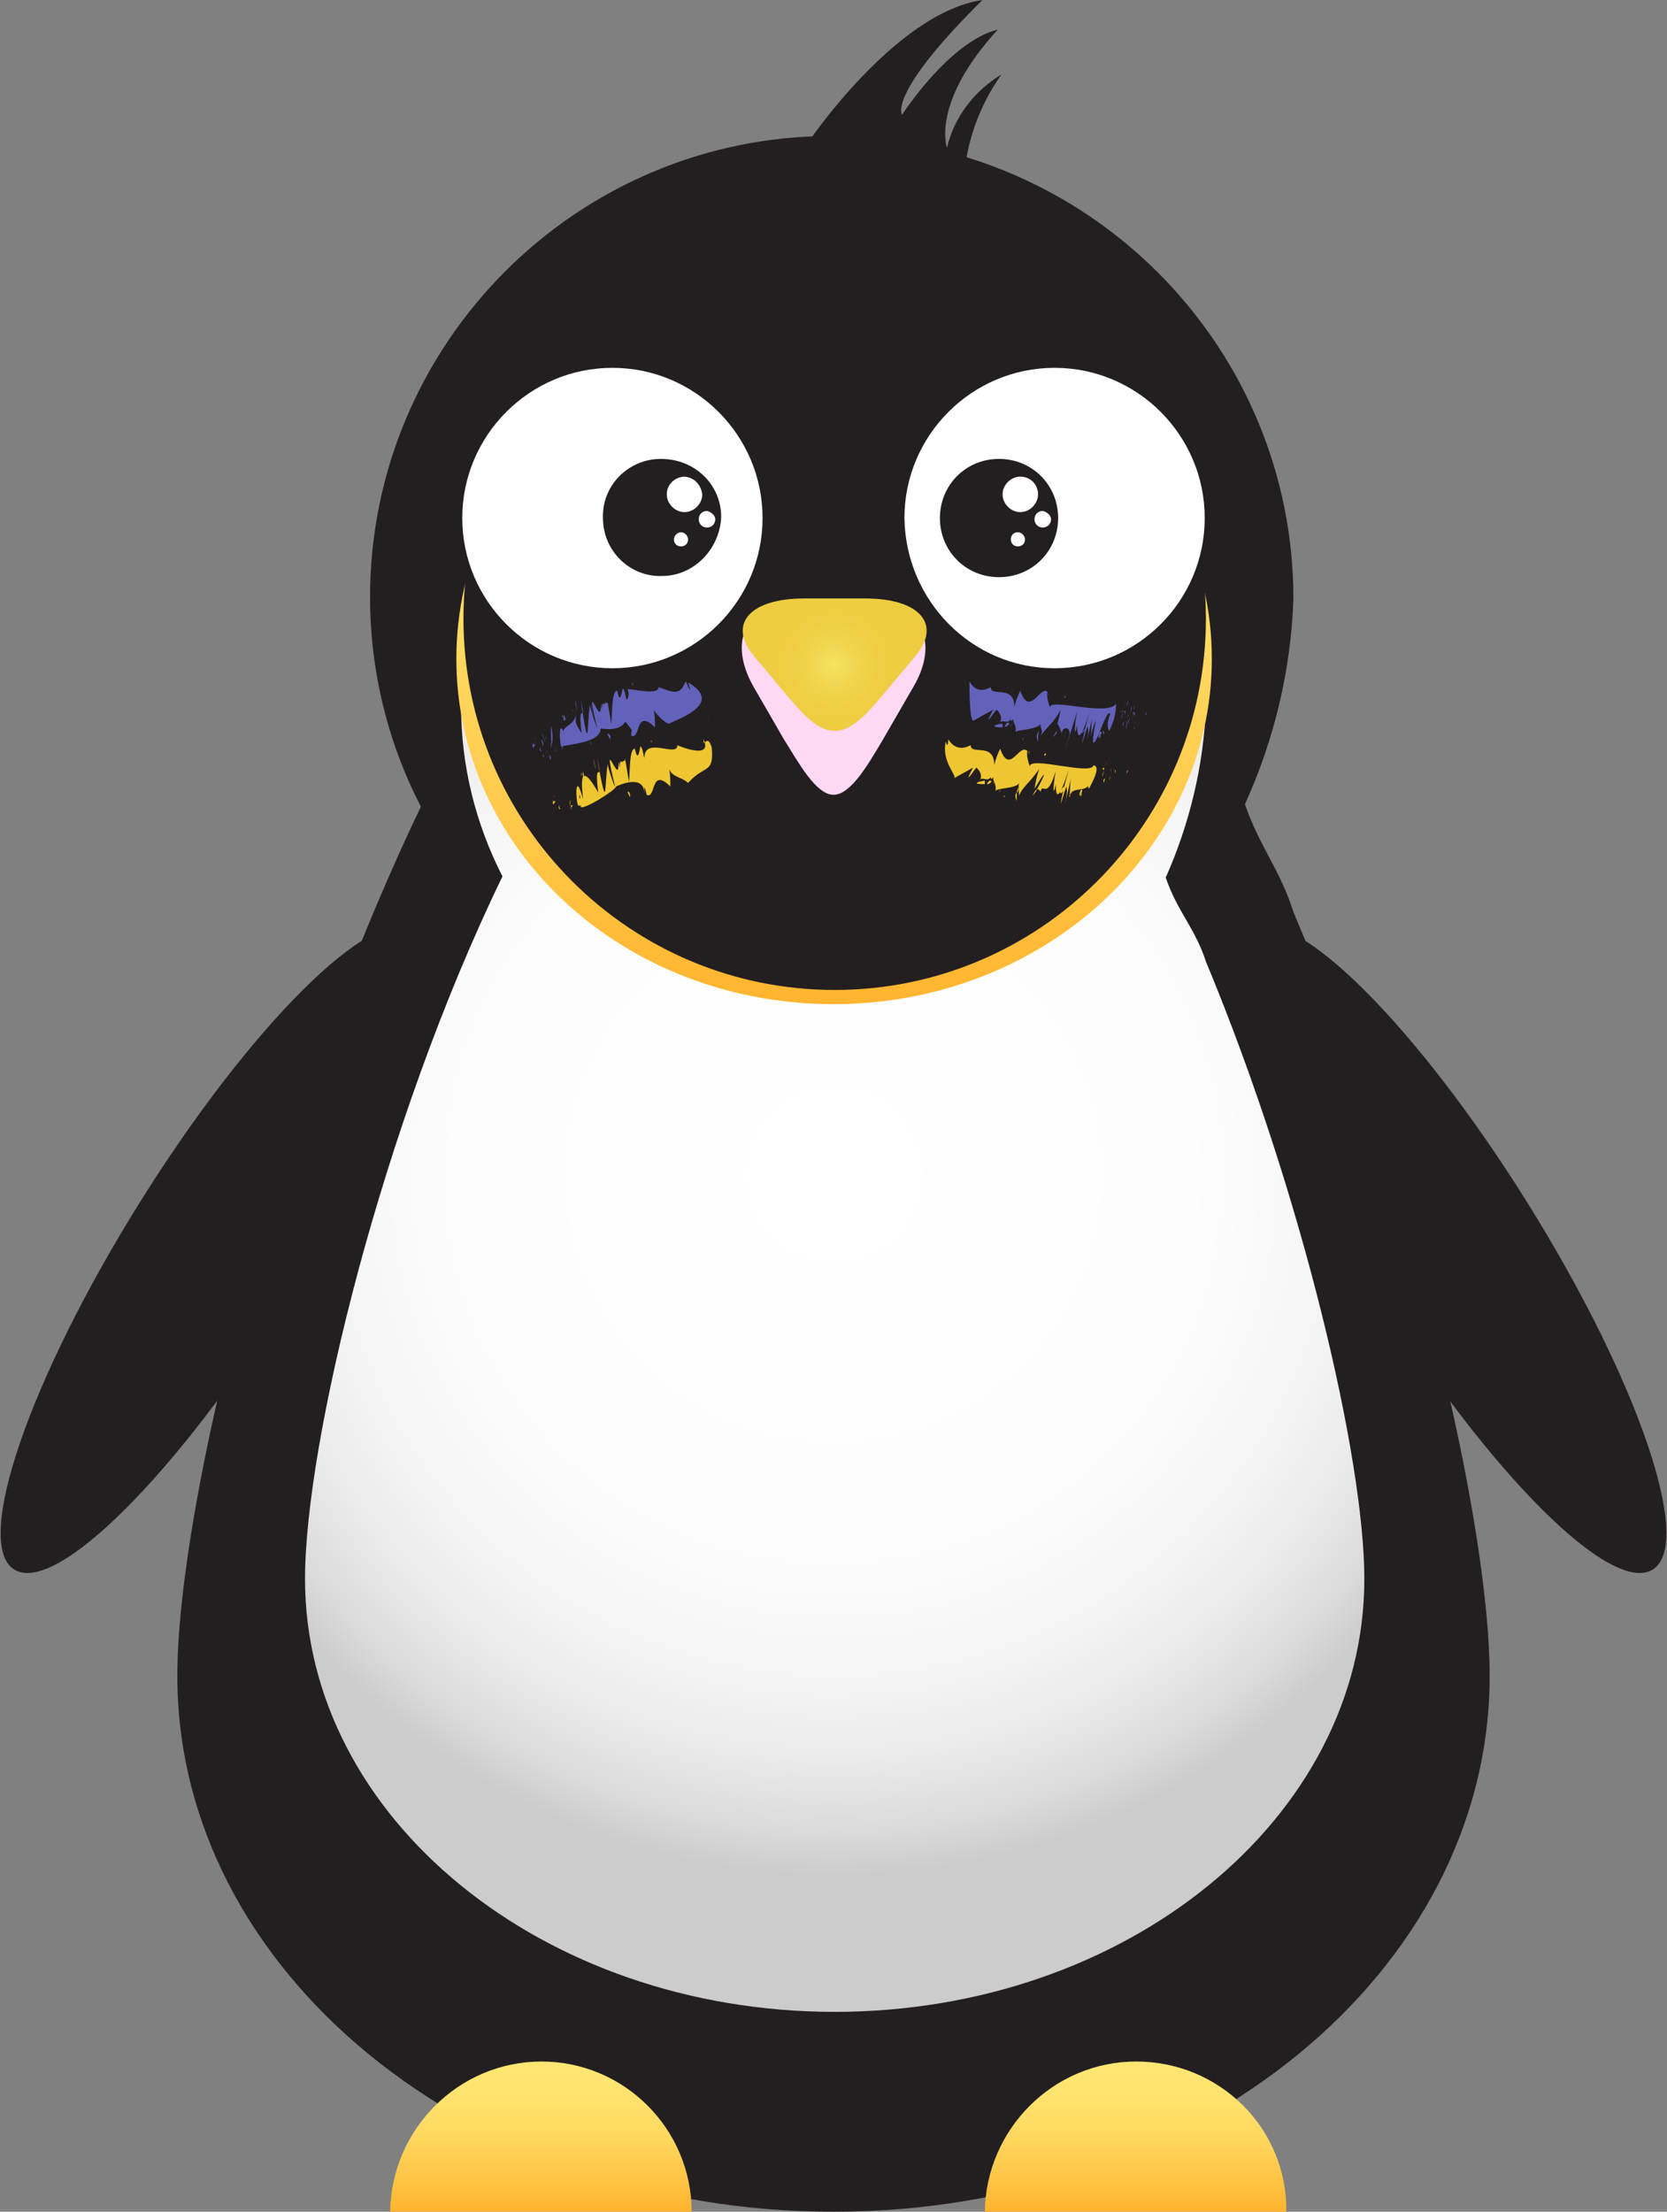 <svg id="Layer_1" xmlns="http://www.w3.org/2000/svg" viewBox="0 0 141 187"><rect x="0" y="0" width="141" height="187" fill="#808080" stroke="none"/><style>.st0{fill:#231f20}.st1{fill:url(#SVGID_1_)}.st2{fill:url(#SVGID_2_)}.st3{fill:url(#SVGID_3_)}.st4{fill:url(#SVGID_4_)}.st5{fill:#fff}.st6{fill:#ffd8f4}.st7{fill:url(#SVGID_5_)}.st8{fill:#eec631}.st9{fill:#6262bb}</style><path class="st0" d="M109.4 77.1c-1.1-3.5-2.9-5.6-4.1-9.1 2.5-5.5 3.9-11.4 4.1-17.4 0-20.9-16.6-38.1-37.5-39-.2 0-.4-.1-.7-.1H70.3c-21.5 0-39 17.5-39 39 0 6.2 1.5 12.3 4.3 17.7C23.1 94.3 15 127.5 15 141.7c0 25 24.8 45.3 55.5 45.3s55.5-20.3 55.5-45.3c0-12.6-6.3-40.3-16.6-64.6z"/><radialGradient id="SVGID_1_" cx="70.53" cy="88.64" r="59.34" gradientTransform="matrix(1 0 0 -1 0 187.89)" gradientUnits="userSpaceOnUse"><stop offset="0" stop-color="#fff"/><stop offset=".51" stop-color="#fdfdfd"/><stop offset=".7" stop-color="#f6f6f6"/><stop offset=".83" stop-color="#ebebeb"/><stop offset=".94" stop-color="#dadada"/><stop offset="1" stop-color="#ccc"/></radialGradient><path class="st1" d="M102 81.3c-.9-2.8-2.4-4.2-3.4-7.1 2-4.5 3.2-9.4 3.4-14.4 0-16.9-13.4-30.8-30.3-31.5-.2 0-.3-.1-.5-.1h-.7C53.1 28.2 39 42.3 39 59.7c0 5 1.2 9.9 3.5 14.4-10.2 21-16.7 47.9-16.7 59.4 0 20.2 20.1 36.6 44.8 36.6s44.8-16.4 44.8-36.6c0-10.1-5.2-32.5-13.4-52.2z"/><linearGradient id="SVGID_2_" gradientUnits="userSpaceOnUse" x1="45.755" y1="13.63" x2="45.755" y2=".89" gradientTransform="matrix(1 0 0 -1 0 187.89)"><stop offset="0" stop-color="#ffe773"/><stop offset=".22" stop-color="#ffe36e"/><stop offset=".48" stop-color="#ffd960"/><stop offset=".76" stop-color="#ffc748"/><stop offset="1" stop-color="#ffb42e"/></linearGradient><path class="st2" d="M45.8 174.3c-7 0-12.7 5.7-12.8 12.7h25.5c0-7-5.7-12.7-12.7-12.7z"/><linearGradient id="SVGID_3_" gradientUnits="userSpaceOnUse" x1="96.125" y1="13.63" x2="96.125" y2=".89" gradientTransform="matrix(1 0 0 -1 0 187.89)"><stop offset="0" stop-color="#ffe773"/><stop offset=".22" stop-color="#ffe36e"/><stop offset=".48" stop-color="#ffd960"/><stop offset=".76" stop-color="#ffc748"/><stop offset="1" stop-color="#ffb42e"/></linearGradient><path class="st3" d="M96.1 174.3c-7 0-12.7 5.7-12.8 12.7h25.5c.1-7-5.6-12.7-12.7-12.7z"/><linearGradient id="SVGID_4_" gradientUnits="userSpaceOnUse" x1="70.535" y1="161.38" x2="70.535" y2="102.91" gradientTransform="matrix(1 0 0 -1 0 187.89)"><stop offset="0" stop-color="#ffe773"/><stop offset=".22" stop-color="#ffe36e"/><stop offset=".48" stop-color="#ffd960"/><stop offset=".76" stop-color="#ffc748"/><stop offset="1" stop-color="#ffb42e"/></linearGradient><path class="st4" d="M102.5 55.7c0 16.1-14.3 29.2-32 29.2s-31.9-13-31.9-29.2 14.3-29.2 31.9-29.2 32 13.1 32 29.2z"/><path class="st0" d="M102 52.3c0 17.4-14.1 31.4-31.4 31.4s-31.4-14-31.4-31.4c0-17.3 14-31.4 31.4-31.4C87.9 20.9 102 35 102 52.3z"/><path class="st5" d="M51.8 56.5c-7 0-12.7-5.7-12.7-12.7 0-7 5.7-12.7 12.7-12.7s12.7 5.7 12.7 12.7c0 7-5.7 12.7-12.7 12.7z"/><path class="st0" d="M55.9 38.8c-2.8 0-5 2.3-4.9 5 0 2.8 2.3 5 5 4.9 2.7 0 4.9-2.3 5-5 0-2.7-2.2-4.9-5.1-4.9.1 0 .1 0 0 0z"/><path class="st5" d="M59.4 41.8c0 .8-.7 1.5-1.5 1.5s-1.5-.7-1.5-1.5.6-1.4 1.4-1.5c.9 0 1.5.7 1.6 1.5zM60.5 43.9c0 .4-.3.7-.7.7-.4 0-.7-.3-.7-.7 0-.4.3-.7.7-.7.4.1.7.4.7.7zM58.2 45.6c0 .4-.3.6-.6.6-.4 0-.6-.3-.6-.6s.3-.6.6-.6.6.3.6.6zM89.2 56.5c7 0 12.7-5.7 12.7-12.7 0-7-5.7-12.7-12.7-12.7s-12.7 5.7-12.7 12.7c.1 7 5.7 12.7 12.7 12.7z"/><path class="st0" d="M84.5 38.8c2.8 0 5 2.2 5 5s-2.2 5-5 5-5-2.2-5-5 2.2-5 5-5z"/><path class="st5" d="M87.8 41.8c0 .8-.7 1.5-1.5 1.5s-1.5-.7-1.5-1.5.7-1.5 1.5-1.5c.9 0 1.5.7 1.5 1.5zM88.9 43.9c0 .4-.3.7-.7.7-.4 0-.7-.3-.7-.7s.3-.7.7-.7c.4.1.7.4.7.7zM86.7 45.6c0 .4-.3.6-.6.6-.4 0-.6-.3-.6-.6 0-.4.3-.6.6-.6s.6.3.6.6z"/><path class="st6" d="M77.3 58l-2.6 4.5c-1.2 2-2.7 4.7-4.2 4.7s-3-2.8-4.2-4.7L63.7 58c-1.5-2.7-1.2-5 .6-6.2l4.5-1h4.3c4.6 0 6.5 3.2 4.2 7.2z"/><radialGradient id="SVGID_5_" cx="70.552" cy="131.665" r="6.764" gradientTransform="matrix(1 0 0 -1 0 187.89)" gradientUnits="userSpaceOnUse"><stop offset="0" stop-color="#f7e563"/><stop offset=".09" stop-color="#f4df5a"/><stop offset=".32" stop-color="#f0d44b"/><stop offset=".59" stop-color="#eece43"/><stop offset="1" stop-color="#edcc40"/></radialGradient><path class="st7" d="M73.2 50.6H68c-4.6 0-6.5 2.2-4.2 4.9l2.6 3.1c1.2 1.4 2.6 3.2 4.2 3.2s3-1.8 4.2-3.2l2.6-3.1c2.3-2.7.4-4.9-4.2-4.9z"/><path class="st0" d="M68.1 12.4S75.6 1.1 83.1 0c-8.1 8-6.8 9.7-6.8 9.7s4-6.2 8.1-7.2c-5.7 6.2-4.3 10-4.3 10 .6-2.6 2.3-4.8 4.6-6.2-1.9 2.7-3 5.8-3.2 9.1M24.4 109.6c9.3-15 14.1-28.8 10.6-31s-13.9 8.2-23.2 23.1-14.1 28.8-10.6 31 13.8-8.1 23.2-23.1zM116.6 109.6c-9.3-15-14.1-28.8-10.6-31s13.9 8.2 23.2 23.1 14.1 28.8 10.6 31-13.8-8.1-23.2-23.1z"/><path class="st8" d="M46.8 67.6c-.1.5 0 .5.2.1-.2.1-.2.1-.2-.1zM47.5 68.3s0 .1 0 0zM47.4 68.4c-.1-.1-.1-.2-.1-.3-.1.1 0 .4.1.3zM46.9 67.3c-.1-.2-.1-.2 0 0-.1 0 0 .1 0 0zM47.7 68.4v-.2.2zM47.5 68c0-.2 0-.4-.1-.6.1.2.1.4.1.6zM48.3 68.4l-.1-.1c.1 0 .2.2.1.1zM48.3 68.1v.2c.2-.2.1-.3 0-.2zM48.2 68.1c.1 0 0-1 0 0zM48.2 67.7c0-.3 0-.2 0 0zM47.4 66.9s0-.1 0 0zM55.7 62.8v.3-.3zM49.4 65.7c0-.1 0-.2-.1-.5 0 .5 0 .7.1.5zM49.5 65.7c-.1 0-.1 0 0 0-.1.1 0 .1 0 0zM53.1 66.9c0 .2.1.3.2.5 0-.2 0-.4-.2-.5zM58.2 66.1s-.1.1 0 0c0 .1 0 .1 0 0z"/><path class="st8" d="M60.2 63.2c-.4-1.3-.7.2-.7-.7.9 1.9-2.5.4-2.2.5 0 1.1-2.8-.8-2.8 1.1-.1-.3-.1-.7-.3-1-.1 0-.2 1.6-.5.2-.5 0-.4 2.1-.5 2.8l-.3-1.8c-.5.1-.6.5-.2 1.3-.1-1.4-.2-1.6-.3-.7 0-1.2-.1.3-.1-.1 0 1.4-1.4-3-.3 1.6.1.5-.6-1.5-.6-1.8-.3 1.9 0 4.4-.9-.5.6 2.5-.3-.3.1 2.9-2-3.5-1.2.7-1.3.5-.7-2.5-.6.3-.4.6.3.1.4-.2.1-.7 0-.8.2.9.1.8.1.4 3-1.4 3-1.7.2-.1 2.4-1.1 2.4.6 0-.7 0-.7.2.1.8.4.3-2.4 2-.7 0-.5 0-1-.1-1.5.2.7 1.1.7 1.6 1.2 1.4-1.6 2.2-.7 2-3z"/><path class="st8" d="M50.4 65.1c-.3-1.6-.2-.7 0 0zM49.5 65.7s0-.4 0 0zM49.5 65.7c.1.2 0 0 0 0zM52.9 64.3c0-.3-.1 0 0 0zM50 64.8l.1.1-.1-.1zM48.5 67.2c0 .1 0 .2 0 0zM49.2 65.3s-.1.2 0 .3v-.3zM55.1 62.6s0 .1 0 0c-.1 0 .1.4 0 0zM95.3 65.4s.1-.2.1-.3c-.1.1-.1.2-.1.3zM94.2 65.2c0-.1 0 0 0 0zM94.2 65.1c0 .1 0 0 .1-.1l-.1.1zM94.3 65.1v.3s.1-.3 0-.3zM94 65l-.1.2s.1-.1.1-.2zM93.6 64.5c0 .1-.1.1-.1.2l.1-.2zM94 65.5c-.1.2-.2.4-.2.5.1-.2.1-.3.2-.5zM93.7 65zM93.7 65zM93.4 64.8v0zM93.4 64.9c-.2.1-.2.1 0 .2-.4 1 0 .4 0-.2zM93.6 66.6c0-.1 0 0 0 0zM93.4 66.2c0-.1 0-.3.1-.4-.2.1-.2.2-.1.4zM84.6 66.7l-.1.3s.1-.1.1-.3zM86.1 67.2c.2-.5.1-.3 0 0zM87 63.8c0-.1.1-.2.1-.3-.1.1-.1.2-.1.3zM83.3 63zM82.5 65.6v0zM83.3 66.3V66c-.6.1-1.2.3 0 .3zM83.4 66.4zM88.4 63.7c-.1.1-.1.2 0 .2.1-.2.1-.2 0-.2zM84.1 66.1c-.2.2-.1.2 0 0zM89.7 66.8c-.2 1 1-1.1 0 0z"/><path class="st8" d="M92.5 64.7c-.2.9-5.4-.8-5.4.1-.1-.3-.3-.9-.2-1.3-.7-.7-1.5 2.1-2.3-.2-.2.4-.4.9-.5 1.4 0-2-2-.8-2-1.7-.7.4-1.4.3-1.9-.5 0 .6-.1.6-.2.2-.4 1.7 1 2.9.7 3.1.5-.3 1.1-.6 1.6-.9-1 1.9.3-.1.3 0 .4.4.5.8.2 1.2.2-.6.7.1 1-.4 0 .2.1.2.2 0 0 .5.3.5.2 1.2 0-.3 1.8-.2 2-.7-.1.4 0 .7 0 1.1.2-.7 1-1.2 1.7-2.3-.2.6-.3 1.1-.4 1.7 1.6-2.7.3 0 .2 0 .3.1.3.2.3.3.2-1 .5.8 1.3-1.8-.3 1.6-.2 2.2 0 1.1 0 2.4 1-1 1.1-1.2-.3 1-.5 1.8-.7 2.9.2-.5.3-1 .5-1.5.1.5 0 .9-.1 1.4.2-.9.4-1.7.6-2.6-.2.7-.2 1.3-.2 2 .2-1.1 2 .2 1.7-2-.2.5-.3.9-.1 1.4.6-1.1.9-1.9.4-2z"/><path class="st8" d="M89.6 64.8c.1 0 .1-.1 0 0zM83.7 66c-.7.7.6 0 0 0zM91.4 66.8c0-.1 0-.1 0 0zM87.6 66.8s0-.1 0 0c-.7 1.1.4-.3 0 0zM90.1 67.8c0 .2 0 .1 0 0zM86 67s.1 0 .1-.1c.1-.4 0-.4-.1.1zM91.4 66.8c0 .1-.1.2-.1.5.3-.4.3-.6.1-.5zM90.5 66.9s0 .1-.1.3c.1-.1.1-.2.1-.3zM86.3 67.4v-.1.1zM86 67.7V67c-.1.1-.2.3 0 .7zM86.3 66.9c0-.1-.1 0 0 0zM90.5 67.4v-.2c-.1.1-.1.1 0 .2zM92.8 65.7s0-.1 0 0z"/><path class="st8" d="M91.4 67.3c.1 0 .1-.2.1-.3 0 .1-.2.3-.1.3zM84.9 67.4s.1 0 0 0c.1.1.1-.4 0 0z"/><g><path class="st9" d="M45 63c-.1.4.1-.6 0 0zM45.1 62.8c-.1.5 0 .5.2.1-.1.1-.2 0-.2-.1zM45.7 63.9s.1.1 0 0zM45.9 63.7c0 .4.2.5 0 0zM45.8 63.5zM45.8 63.5c-.1-.1-.1-.2-.1-.3-.1.1 0 .4.1.3zM45.3 62.4c-.1-.1-.1-.1 0 0-.1 0 0 .2 0 0zM46.2 63.9c0-.3-.1-.5 0 0zM46.1 63.5v-.2.2zM45.7 63.1c0 .2 0 .3 0 0zM45.7 63.1v-.3.3zM46.4 63.9c.1.8-.1-.5 0 0zM46.5 63.8c0 .8.2.3 0 0zM46.2 63.4c.2.6.1.1 0 0zM45.8 62.5c0 .2.1.4.1.6.1-.2 0-.4-.1-.6zM46.1 63s0 .1-.1.2c0 0 .1-.1.1-.2zM46.1 63zM46 63.2zM46 63.2c0 .1 0 .1 0 0zM46.1 62.9c0 .1 0 .3 0 0zM46.5 63.4c0-.5 0 0 0 0zM46.7 63.5l-.1-.1c.1.1.1.2.1.1zM46.4 63.4c0-.3 0 0 0 0zM46.6 61.4c0 3 .3.7 0 0zM46.6 62.8c0-.2 0-.2 0 0z"/><path class="st9" d="M46.6 63.2c.1 0 0-1 0 0zM45.8 62s0-.1 0 0zM45.9 62.1c.6 1.8-.2-.4 0 0zM46.2 62.6c0-.4-.1-.5 0 0zM47 63.6c-.2-.5-.2-.6 0 0zM46.9 63.3c0-.1 0-.1 0 0zM47 63.6c0 .1 0 .1 0 0zM47.1 63.5c0 .1 0 .1 0 0zM47 63.4v.1c.1 0 0-.1 0-.1zM47 63.4v-.1.1zM49.9 62.7c.3.6.1 0 0 0zM48.4 63.1c-.1 0-.1 0 0 0zM50 59.4c0 .4.4 2.3 0 0zM56.7 60.8zM48.8 60.1c-.2-1.6-.2-.7 0 0zM47.8 60.9c.1-.1.1-.5 0 0zM47.9 60.8c0 .2 0 0 0 0zM51.2 59.5c0-.3-.1 0 0 0z"/><path class="st9" d="M58.2 57.7c.3.9.2.8-.2-.1-.5 1.3-1.1.9-2.3.5 0 .8-2.7 0-2.6.2.1.3.1.6-.1.9-.1-.3-.1-.7-.3-1-.1 0-.2 1.6-.5.2-.5 0-.4 2.1-.5 2.8l-.3-1.8c-.5.1-.6.5-.2 1.3-.1-1.4-.2-1.6-.3-.7 0-1.2-.1.3-.1-.1 0 1.4-1.4-3-.3 1.6.1.4-.6-1.6-.6-1.9-.3 1.7 0 4.7-.8-.5.6 2.5-.3-.3.1 2.9-.6-1-.5-.7-.5-1.9.1 1.6-1.7 1-.8 2.5-.7-2.5-.6.3-.4.6-.2-.3 3.3-.2 3.3-1.6.2 0 1.6.3 2.1-.6.9 1.2.4.5.5 1.2.8.4.3-2.4 2-.7 0-.5 0-1-.1-1.5.1.3 1 1.2 1.3 1.2.1-.2 4.9-1.6 1.6-3.5z"/><path class="st9" d="M47.8 60.9c0-.1 0-.2-.1-.5-.1.4 0 .6.1.5zM56.7 60.8zM51.4 62c0 .2.1.3.2.5.1-.2 0-.4-.2-.5zM47.8 60.9zM56.7 60.8c0 .1 0 .1 0 0zM48.4 60s.1.1.1.2c0-.2-.1-.2-.1-.2zM47.3 63.5c-.1-.3 0 0 0 0zM46.9 62.4s0 .1 0 0zM47.5 63.1c0-.1.1.3 0 .2.1.3.1-.4 0-.2zM46.9 61.9c0 .1 0 .1 0 0zM46.8 61.6c0 .1.1.2.1.2s-.1-.1-.1-.2zM47.2 61.8c-.3-.1 0 0 0 0zM46.9 61.5s.1.2 0 0zM47.8 61.7c0-.2-.1-.3 0 0zM47.4 60.9c-.2-.4.3.7 0 0zM47.6 60.4s-.1.2 0 .3v-.3zM49.3 59.3s.4 1.4 0 0zM59.9 60.6c.1.1.1 0 0 0zM59.9 60.6c-.1-.1-.1 0 0 0zM59.9 60.1s.3.9 0 0zM52.3 58.3s0-.1 0 0c0-.1 0 0 0 0zM52.3 58.3zM52.3 58.2zM52.3 58.3c0 .1 0 .1 0 0zM53.5 57.7s0 .1 0 0c-.1.1.1.5 0 0zM96.9 60.5s.1-.2.1-.3c-.1.1-.1.2-.1.3zM96.4 61.1c0-.1.1-.1 0 0zM96.3 61.1s.1 0 0 0c.1 0 0 0 0 0zM96.3 61.1c-.1.1 0 .1 0 0zM96 61c0 .2.1.2 0 0zM95.9 60c.1-.3 0-.5 0 0zM95.8 60.3c0-.1 0 0 0 0zM95.9 60.2l-.1.1c0 .1.1 0 .1-.1zM95.9 60.2v.3c.1 0 .1-.3 0-.3zM95.9 61.5c.1.3.1-.1 0 0zM95.7 59.7c-.1.3 0 .8 0 0zM95.6 60.1l-.1.2s.1-.1.1-.2zM95.7 60.9c.3-.8 0-.1 0 0zM95.5 59.7c-.1.1-.1.2 0 0zM95.5 59.7c0-.2.1-.4 0 0zM95.3 59.7c.3-.8 0-.3 0 0zM95.1 59.8s.1-.1.1-.2c0 .1 0 .1-.1.2zM95.4 60.2c.1-.6 0-.1 0 0zM95.6 60.6c-.1.2-.2.4-.2.6.1-.2.1-.4.2-.6zM95.4 60.6c0-.1.1-.1.1-.2-.1.1-.2.3-.1.2zM95.5 60.4z"/><path class="st9" d="M95.3 60.7c.1-.2.1-.1 0 0zM95.2 60.1c-.2 0 0 .4 0 0z"/><path class="st9" d="M95.1 60.4c.1-.1 0-.2 0 0zM95.3 60.1s0-.1 0 0zM95.3 60.1c-.2.3-.1.1 0 0zM94.3 61.9c.1-.5.7-3.1 0 0zM94.9 60.2zM94.8 59.9zM94.8 60.1v.1c.1-.1 0-.1 0-.1zM94.8 59.9v0zM94.8 59.9zM95 60.2c-.4 1 0 .4 0-.2-.1.2-.1.2 0 .2zM95.3 61.7zM95.3 61.6c.1-1.6-.1.1 0 0zM95 61.4c0-.1 0-.3.1-.4-.1.1-.2.2-.1.4zM94.8 59.8c0-.2 0-.1 0 0zM94.8 60c0-.1 0-.1 0 0 0-.1 0-.1 0 0zM94.8 59.9v-.1.1zM94.8 60c0 .2 0 .1 0 0zM94.7 59.8c0-.1 0-.1 0 0zM94.7 59.8v0zM89.5 60.6c0-.1.1-.1 0 0zM89.5 60.6c-.2.3 0 0 0 0zM86.2 61.9c0 .1-.1.3-.1.3l.1-.3zM88.6 58.9c0-.1.1-.2.1-.3 0 .2-.1.2-.1.3zM84.8 61.5v-.3c-.6 0-1.2.3 0 .3z"/><path class="st9" d="M94.4 59.5c-.7 1.1-5.6-.5-5.6.3-.1-.3-.3-.9-.2-1.3-.6-.6-1.5 2.2-2.3-.1-.2.4-.4.9-.5 1.4 0-2-2-.8-2-1.7-.7.4-1.4.3-1.8-.5 0 .7 0 3.7.4 3.3.5-.3 1.1-.6 1.6-.9-1 1.9.3-.1.3 0 .4.4.5.8.2 1.2.2-.5.7.1 1-.4 0 .2 0 .2.2 0 0 .4.3.5.2 1.1 0-.2 1.9-.2 2.1-.7 0 .6.3.4 0 1.1.1-.4 1.2-1.2 1.7-2.3-.4 2.5-.5.1.1 2 .1-.7.9-.5.6.3.8-2.5-1.5 4.9.7-2.1-.3 1.6-.2 2.2 0 1.1 0 2.4 1-.9 1.1-1.2-.3 1-.5 1.8-.7 2.8.2-.5.3-1 .5-1.5.1.5 0 .9-.1 1.4.2-.9.4-1.7.6-2.6-.2.7-.2 1.3-.2 2 .1-.5.2-.9.4-1.3-.7 3.6.3 1 .3 1-.1.3.8-2.2.9-1.5-.2.5-.3.9-.1 1.4.4-.7.6-1.5.6-2.3zm-4.9 1.8c0-.2 0 0 0 0zm4.4-1.3c0-.1 0-.1 0 0zM84 60.7v0z"/><path class="st9" d="M84.9 58.2c.1 0 .1 0 0 0 0-.1 0 0 0 0zM90.1 58.8c-.1.1-.1.2 0 .2v-.2zM87.9 61.8c-.2.1 0 0 0 0zM91.3 60c0-.1 0-.1 0 0zM91.5 61.9c-.1.4.9-1 0 0zM85.2 61.1c-.7.8.6 0 0 0zM92.3 62s0 .1-.1.3c0-.1.1-.2.1-.3zM89.3 61.9c0-.1 0-.1 0 0-.6 1 .4-.3 0 0zM93 61.9c0 .1-.1.2-.1.5.3-.4.4-.6.1-.5zM89.6 61.7c.1.7 0 0 0 0zM91.9 62.9c-.1.2-.1.1 0 0zM84.9 61.6c0-.1 0 0 0 0zM87.8 62.7c0-.4 0-.7.1-.9-.2.2-.3.5-.1.9zM85.6 61.2c-.2.2-.1.3 0 0zM88.1 62.5v-.1.1zM89.6 61.7zM93 61.9c0-.1 0-.1 0 0zM92.1 62.5v-.2.2zM94.5 59.7s-.2.3 0 0zM94.4 60.9c0-.1.1-.2 0 0zM94.2 61.5v0zM94.2 61.4c0-.1 0-.2 0 0zM94.2 61.5v-.1.1zM94.1 61.7c-.1-.2 0-.1 0 0zM93.3 62c.2.3 0-.6 0 0z"/><path class="st9" d="M93 62.4c.1 0 .1-.2.1-.3 0 .1-.2.3-.1.3zM91 62.8c.2-1.4 0 0 0 0zM81.8 57.4s0 .1 0 0zM81.8 57.4c-.1-.1-.1-.2 0 0zM81.6 57.9c.1-1 0-.2 0 0zM87.2 61.8c.1 0 .1 0 0 0 .1 0 .1 0 0 0zM87.2 62.1V62v.1zM87.3 61.8zM87.2 62v-.1.1zM87.2 62.1v0zM86.5 62.6s.1-.1 0 0c.1 0 .1-.5 0 0z"/></g></svg>